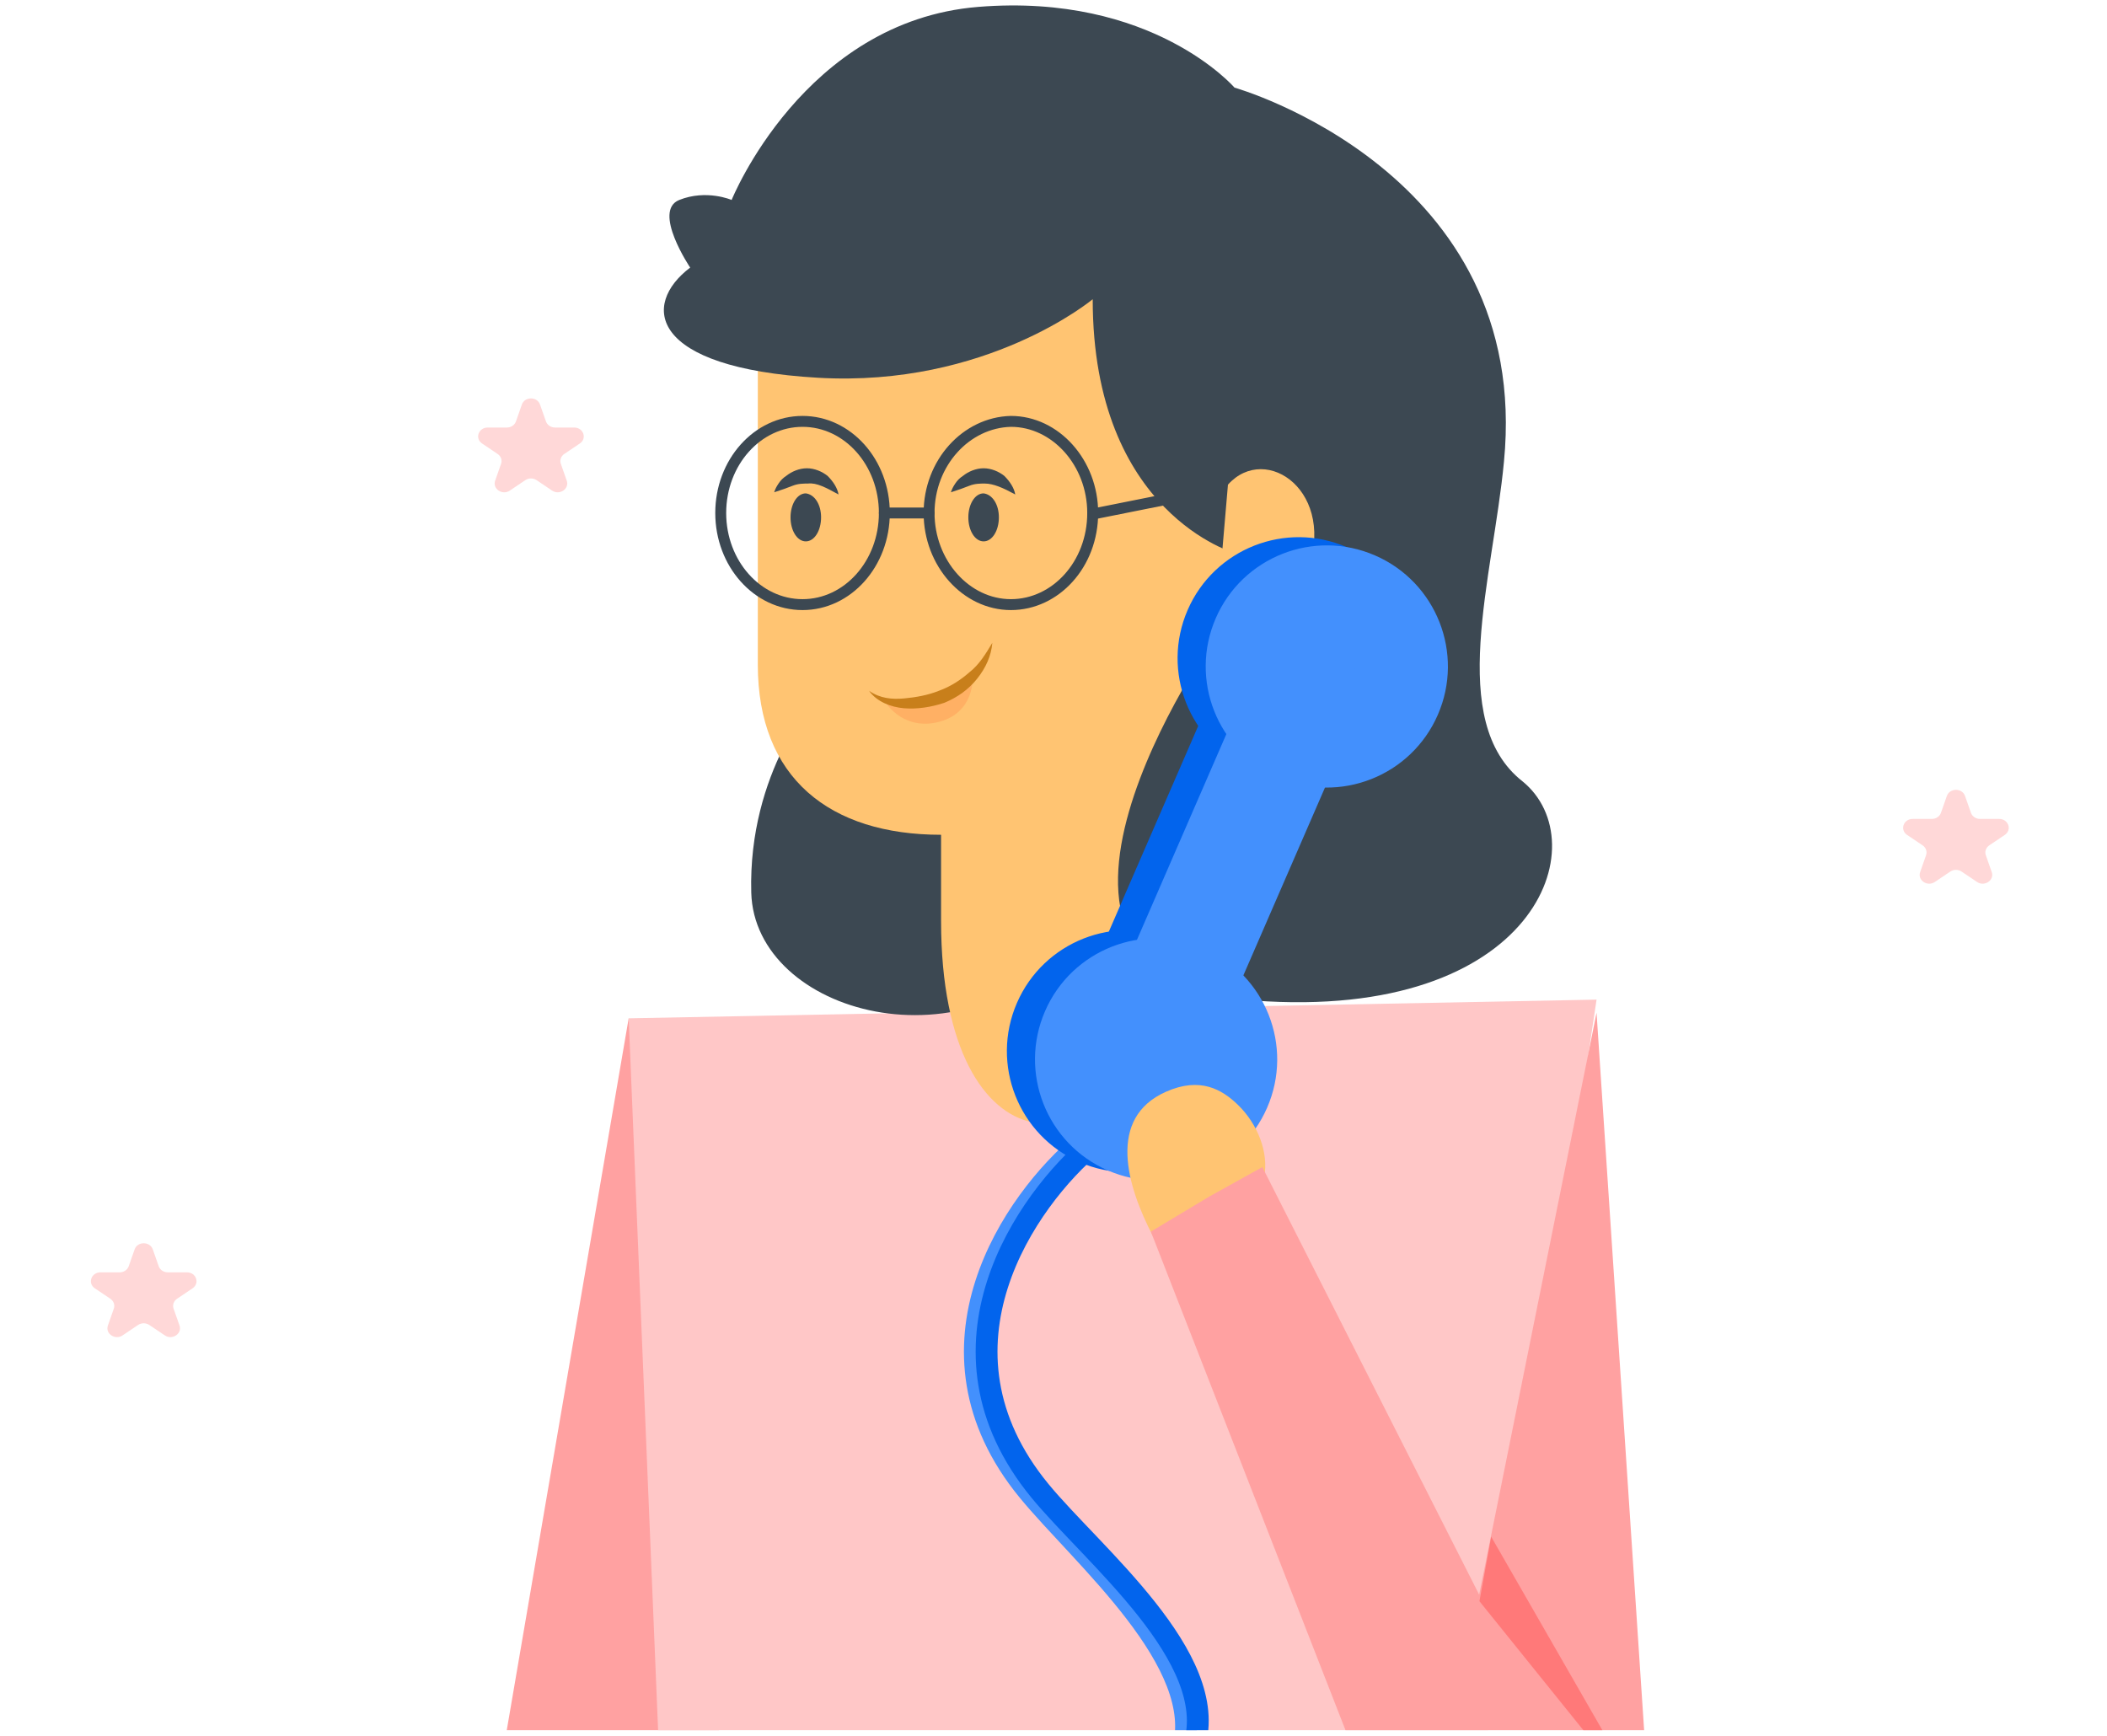<svg width="193" height="159" viewBox="0 0 193 159" fill="none" xmlns="http://www.w3.org/2000/svg">
<g clip-path="url(#clip0)">
<path d="M12.332 114.452C12.593 113.706 13.733 113.706 13.995 114.452L14.537 115.998C14.654 116.332 14.99 116.557 15.369 116.557H17.124C17.971 116.557 18.323 117.561 17.638 118.022L16.218 118.977C15.911 119.183 15.783 119.549 15.9 119.882L16.443 121.428C16.704 122.174 15.783 122.794 15.097 122.333L13.677 121.378C13.371 121.172 12.956 121.172 12.649 121.378L11.229 122.333C10.544 122.794 9.622 122.174 9.884 121.428L10.426 119.882C10.543 119.549 10.415 119.183 10.109 118.977L8.688 118.022C8.003 117.561 8.355 116.557 9.202 116.557H10.958C11.336 116.557 11.672 116.332 11.789 115.998L12.332 114.452Z" fill="#FFD8D8"/>
<path d="M47.803 37.059C48.065 36.313 49.205 36.313 49.466 37.059L50.009 38.605C50.126 38.939 50.462 39.165 50.84 39.165H52.596C53.443 39.165 53.795 40.168 53.11 40.629L51.69 41.585C51.383 41.791 51.255 42.156 51.372 42.49L51.914 44.036C52.176 44.782 51.254 45.402 50.569 44.941L49.149 43.985C48.842 43.779 48.427 43.779 48.121 43.985L46.701 44.941C46.016 45.402 45.094 44.782 45.355 44.036L45.898 42.49C46.015 42.156 45.887 41.791 45.58 41.585L44.16 40.629C43.475 40.168 43.827 39.165 44.674 39.165H46.429C46.808 39.165 47.144 38.939 47.261 38.605L47.803 37.059Z" fill="#FFD8D8"/>
<path d="M178.332 72.915C178.593 72.169 179.733 72.169 179.995 72.915L180.537 74.461C180.654 74.794 180.99 75.02 181.369 75.02H183.124C183.971 75.02 184.323 76.024 183.638 76.485L182.218 77.44C181.911 77.646 181.783 78.012 181.9 78.345L182.443 79.891C182.704 80.637 181.783 81.257 181.097 80.796L179.677 79.841C179.371 79.635 178.956 79.635 178.649 79.841L177.229 80.796C176.544 81.257 175.622 80.637 175.884 79.891L176.426 78.345C176.543 78.012 176.415 77.646 176.109 77.44L174.688 76.485C174.003 76.024 174.355 75.02 175.202 75.02H176.958C177.336 75.02 177.672 74.794 177.789 74.461L178.332 72.915Z" fill="#FFD8D8"/>
<g clip-path="url(#clip1)">
<path d="M81.461 184.306H60.467H42L57.586 93.285L65.866 113.214V165.975L81.461 184.306Z" fill="#FFA1A1"/>
<path d="M132.447 184.307H61.348L57.586 93.286L146.243 91.574L132.447 184.307Z" fill="#FFC7C7"/>
<path d="M74.81 63.783C74.81 63.783 68.515 70.678 68.815 81.769C69.115 92.86 88.7 98.456 99.291 85.566C109.883 72.776 74.81 63.783 74.81 63.783Z" fill="#3C4852"/>
<path d="M112.581 78.871C112.581 78.871 112.581 45.097 112.581 32.907C112.581 16.22 69.415 15.921 69.415 32.907V60.885C69.415 71.277 76.01 76.473 86.202 76.473V84.366C86.202 107.989 102.194 107.452 105.419 91.866C107.118 83.655 112.581 78.871 112.581 78.871Z" fill="#FFC472"/>
<path d="M75.21 47.395C75.21 48.595 74.611 49.594 73.811 49.594C73.012 49.594 72.412 48.595 72.412 47.395C72.412 46.197 73.012 45.197 73.811 45.197C74.611 45.297 75.21 46.197 75.21 47.395Z" fill="#3C4852"/>
<path d="M91.497 47.395C91.497 48.595 90.898 49.594 90.098 49.594C89.299 49.594 88.699 48.595 88.699 47.395C88.699 46.197 89.299 45.197 90.098 45.197C90.898 45.297 91.497 46.197 91.497 47.395Z" fill="#3C4852"/>
<path d="M92.996 45.297C92.896 44.697 92.496 44.097 91.997 43.598C91.497 43.198 90.798 42.898 90.098 42.898C89.399 42.898 88.7 43.198 88.2 43.598C87.9 43.798 87.7 43.998 87.5 44.297C87.301 44.597 87.201 44.797 87.101 45.097C87.401 44.997 87.7 44.897 88 44.797C88.3 44.697 88.5 44.597 88.799 44.497C89.299 44.297 89.799 44.297 90.198 44.297C90.998 44.297 91.897 44.697 92.996 45.297Z" fill="#3C4852"/>
<path d="M76.809 45.297C76.709 44.697 76.309 44.097 75.809 43.598C75.31 43.198 74.61 42.898 73.911 42.898C73.211 42.898 72.512 43.198 72.012 43.598C71.713 43.798 71.513 43.998 71.313 44.297C71.113 44.597 71.013 44.797 70.913 45.097C71.213 44.997 71.513 44.897 71.812 44.797C72.112 44.697 72.312 44.597 72.612 44.497C73.112 44.297 73.611 44.297 74.011 44.297C74.81 44.197 75.71 44.697 76.809 45.297Z" fill="#3C4852"/>
<path opacity="0.7" d="M81.005 64.183C81.005 64.183 82.504 66.881 85.801 66.181C89.398 65.382 89.098 61.885 89.098 61.885C89.098 61.885 85.601 64.683 81.005 64.183Z" fill="#FFA95E"/>
<path d="M79.606 63.283C80.306 64.282 81.605 64.782 82.804 64.882C84.003 64.982 85.302 64.782 86.501 64.382C87.7 63.883 88.699 63.183 89.499 62.184C90.298 61.185 90.797 60.086 90.897 58.887C90.298 59.886 89.698 60.885 88.799 61.585C88 62.284 87.1 62.883 86.001 63.283C85.002 63.683 83.903 63.883 82.804 63.983C81.705 64.083 80.606 63.983 79.606 63.283Z" fill="#C87F1B"/>
<path d="M111.282 58.387L113.18 50.693C113.18 50.693 100.091 47.096 100.091 27.411C100.091 27.411 90.398 35.505 74.91 34.605C59.423 33.706 58.723 27.911 63.22 24.513C63.22 24.513 59.722 19.318 62.22 18.318C64.719 17.319 67.017 18.318 67.017 18.318C67.017 18.318 73.612 1.931 89.599 0.632C105.586 -0.667 113.08 8.026 113.08 8.026C113.08 8.026 140.359 15.72 137.761 42.299C136.761 52.891 132.465 66.081 139.459 71.576C146.354 77.172 140.758 93.559 114.879 91.66C89.099 89.862 111.282 58.387 111.282 58.387Z" fill="#3C4852"/>
<path d="M85.103 46.995C85.103 51.591 88.5 55.388 92.597 55.388C96.694 55.388 100.091 51.691 100.091 46.995C100.091 42.398 96.694 38.602 92.597 38.602C88.5 38.702 85.103 42.398 85.103 46.995Z" stroke="#3C4852" stroke-miterlimit="10" stroke-linecap="round" stroke-linejoin="round"/>
<path d="M73.512 55.388C69.373 55.388 66.018 51.63 66.018 46.995C66.018 42.359 69.373 38.602 73.512 38.602C77.651 38.602 81.006 42.359 81.006 46.995C81.006 51.63 77.651 55.388 73.512 55.388Z" stroke="#3C4852" stroke-miterlimit="10" stroke-linecap="round" stroke-linejoin="round"/>
<path d="M81.006 46.994H85.103" stroke="#3C4852" stroke-miterlimit="10" stroke-linecap="round" stroke-linejoin="round"/>
<path d="M100.091 47.094L113.58 44.397" stroke="#3C4852" stroke-miterlimit="10" stroke-linecap="round" stroke-linejoin="round"/>
<path d="M111.281 58.387C111.281 58.387 116.977 59.586 119.675 52.592C122.573 45.098 115.978 40.501 112.48 44.398L111.281 58.387Z" fill="#FFC472"/>
<path d="M99.1 104.764C92.962 109.89 83.386 123.43 94.19 136.58C99.117 142.579 110.763 152.383 108.308 160.443C105.853 168.503 90.507 178.738 90.507 184.306" stroke="#4390FD" stroke-width="2"/>
<path d="M100.176 104.764C94.037 109.89 84.459 123.43 95.265 136.58C100.057 142.414 111.841 151.852 109.385 159.913C106.93 167.973 90.984 178.473 90.984 184.306" stroke="#0264ED" stroke-width="2"/>
<circle cx="118.959" cy="60.303" r="11.091" transform="rotate(23.482 118.959 60.303)" fill="#0264ED"/>
<circle cx="103.323" cy="96.297" r="11.091" transform="rotate(23.482 103.323 96.297)" fill="#0264ED"/>
<rect x="113.822" y="57.141" width="10.238" height="40.952" transform="rotate(23.482 113.822 57.141)" fill="#0264ED"/>
<circle cx="121.535" cy="61.055" r="11.091" transform="rotate(23.482 121.535 61.055)" fill="#4390FD"/>
<circle cx="105.898" cy="97.049" r="11.091" transform="rotate(23.482 105.898 97.049)" fill="#4390FD"/>
<rect x="116.397" y="57.893" width="10.238" height="40.952" transform="rotate(23.482 116.397 57.893)" fill="#4390FD"/>
<path d="M106.797 100.015C101.398 102.414 103.198 108.613 105.597 113.211L115.794 107.813C116.238 105.595 115.197 102.959 113.395 101.215C111.947 99.814 109.946 98.615 106.797 100.015Z" fill="#FFC472"/>
<path d="M115.63 106.915L135.492 146.087L146.243 92.774L151.101 166.034L128.528 172.028L105.418 112.827L110.793 109.602L115.63 106.915Z" fill="#FFA1A1"/>
<path d="M151.102 166.033L135.516 146.685L136.591 140.773L151.102 166.033Z" fill="#FF7979"/>
</g>
</g>
<defs>
<clipPath id="clip0">
<rect width="193" height="158" fill="white" transform="matrix(-1 0 0 1 193 0.5)"/>
</clipPath>
<clipPath id="clip1">
<rect width="109" height="187" fill="white" transform="translate(42 0.5)"/>
</clipPath>
</defs>
</svg>